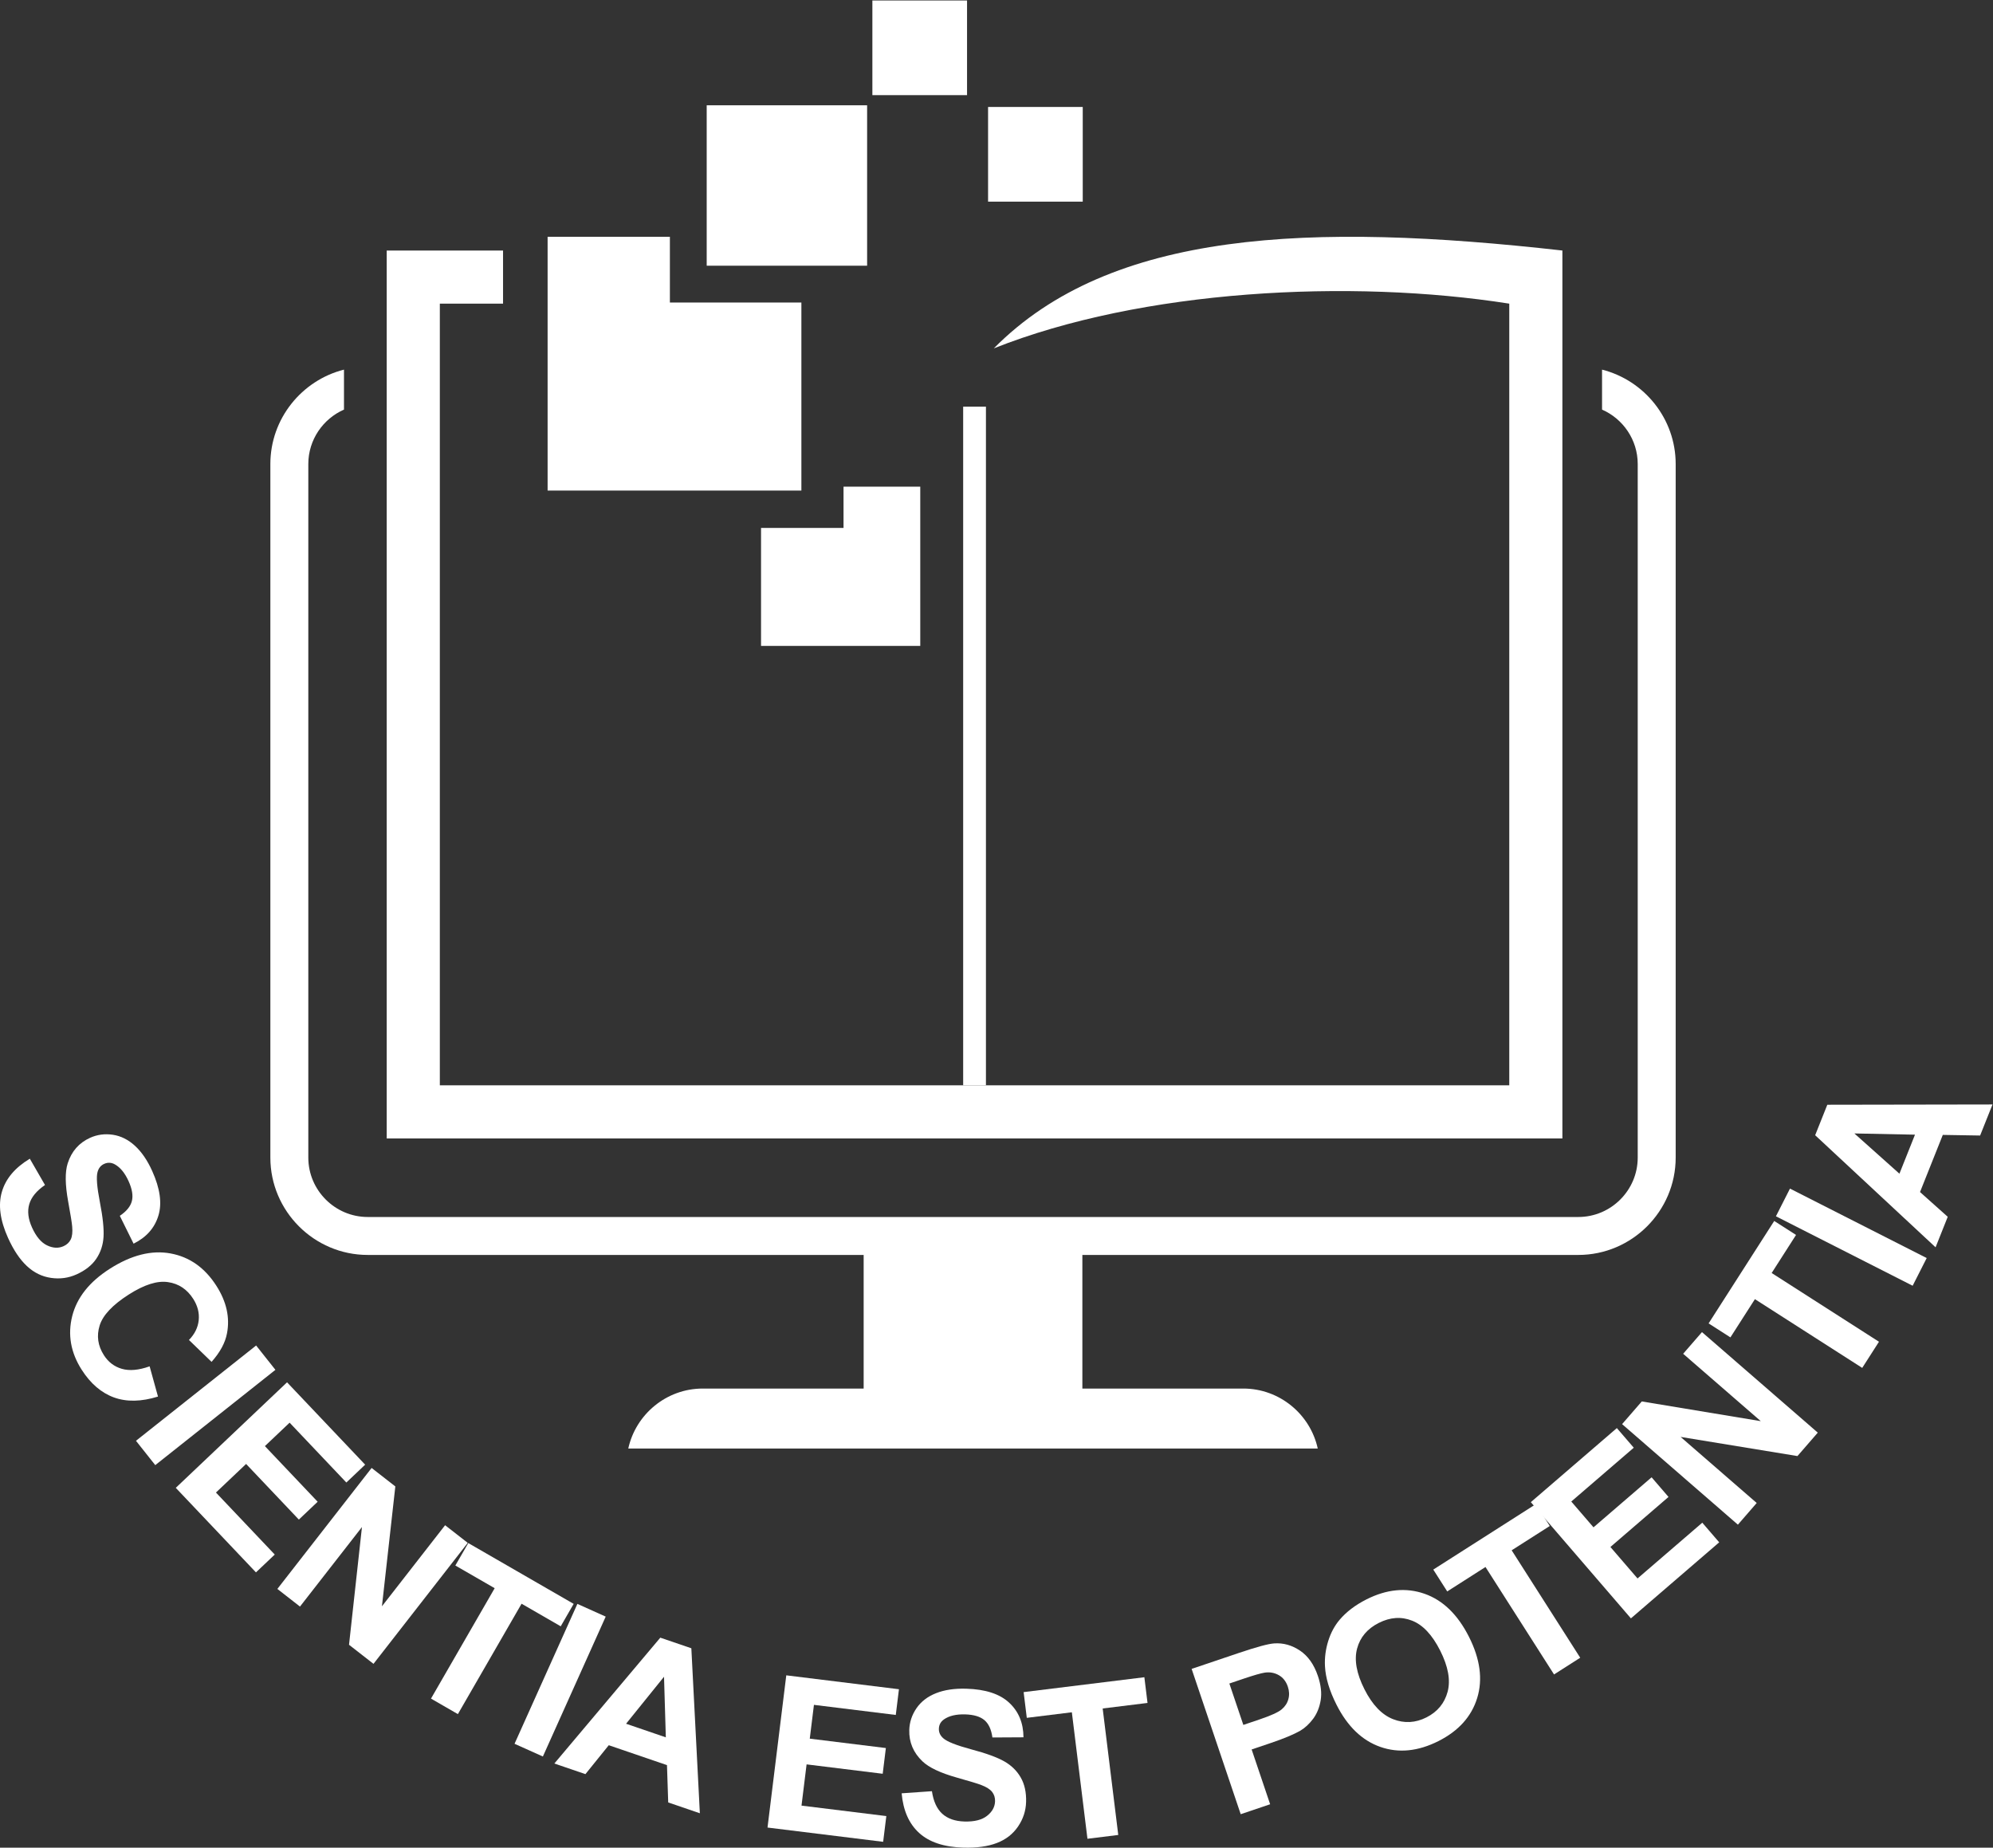 <?xml version="1.0" encoding="UTF-8" standalone="no"?>
<svg
   xmlns:dc="http://purl.org/dc/elements/1.1/"
   xmlns:cc="http://creativecommons.org/ns#"
   xmlns:rdf="http://www.w3.org/1999/02/22-rdf-syntax-ns#"
   xmlns:svg="http://www.w3.org/2000/svg"
   xmlns="http://www.w3.org/2000/svg"
   viewBox="0 0 200.636 185.997"
   height="185.997"
   width="200.636"
   xml:space="preserve"
   id="svg2"
   version="1.1"><rect x="0" y="0" width="200.636" height="185.997" fill="#333333" stroke="none"/><defs
     id="defs6"><clipPath
       id="clipPath18"
       clipPathUnits="userSpaceOnUse"><path
         id="path16"
         d="M 0,139.498 H 150.477 V 0 H 0 Z" /></clipPath></defs><g
     transform="matrix(1.333,0,0,-1.333,0,185.997)"
     id="g10"><g
       id="g12"><g
         clip-path="url(#clipPath18)"
         id="g14"><g
           transform="translate(120.989,111.619)"
           id="g20"><path 
             id="path22"
             style="fill:rgb(255,255,255);fill-opacity:1;fill-rule:evenodd;stroke:none"
             d="m 0,0 c 3.186,-0.805 5.561,-3.703 5.561,-7.129 v -52.376 c 0,-4.044 -3.308,-7.352 -7.352,-7.352 H -93.22 c -4.044,0 -7.351,3.308 -7.351,7.352 v 52.376 c 0,3.426 2.375,6.324 5.56,7.129 v -3.019 c -1.582,-0.694 -2.694,-2.278 -2.694,-4.11 v -52.376 c 0,-2.468 2.018,-4.486 4.485,-4.486 h 91.429 c 2.468,0 4.485,2.018 4.485,4.486 v 52.376 c 0,1.832 -1.111,3.416 -2.694,4.11 z" /></g><g
           transform="translate(29.205,120.614)"
           id="g24"><path
             id="path26"
             style="fill:rgb(255,255,255);fill-opacity:1;fill-rule:evenodd;stroke:none"
             d="M 0,0 H 8.786 V -4.012 H 4.012 V -63.043 H 84.777 V -4.012 C 72.776,-2.128 57.028,-2.944 45.849,-7.39 54.687,1.545 69.758,2.142 88.789,0 V -67.055 H 0 Z" /></g><g
           transform="translate(41.356,121.651)"
           id="g28"><path
             id="path30"
             style="fill:rgb(255,255,255);fill-opacity:1;fill-rule:evenodd;stroke:none"
             d="m 0,0 h 9.235 v -4.965 h 9.931 v -14.2 H 0 Z" /></g><path
           id="path32"
           style="fill:rgb(255,255,255);fill-opacity:1;fill-rule:evenodd;stroke:none"
           d="M 53.371,131.581 H 65.486 V 119.467 H 53.371 Z" /><path
           id="path34"
           style="fill:rgb(255,255,255);fill-opacity:1;fill-rule:evenodd;stroke:none"
           d="m 65.883,139.498 h 7.15 v -7.15 h -7.15 z" /><path
           id="path36"
           style="fill:rgb(255,255,255);fill-opacity:1;fill-rule:evenodd;stroke:none"
           d="m 74.621,131.455 h 7.15 v -7.15 h -7.15 z" /><g
           transform="translate(69.5,102.78)"
           id="g38"><path
             id="path40"
             style="fill:rgb(255,255,255);fill-opacity:1;fill-rule:evenodd;stroke:none"
             d="m 0,0 h -5.795 v -3.116 h -6.23 v -8.909 H 0 Z" /></g><path
           id="path42"
           style="fill:rgb(255,255,255);fill-opacity:1;fill-rule:evenodd;stroke:none"
           d="M 65.225,45.909 H 81.742 V 34.398 H 65.225 Z" /><g
           transform="translate(53.071,34.672)"
           id="g44"><path
             id="path46"
             style="fill:rgb(255,255,255);fill-opacity:1;fill-rule:evenodd;stroke:none"
             d="m 0,0 h 40.825 c 2.745,0 5.059,-1.948 5.623,-4.53 H -5.623 C -5.058,-1.948 -2.745,0 0,0" /></g><path
           id="path48"
           style="fill:rgb(255,255,255);fill-opacity:1;fill-rule:evenodd;stroke:none"
           d="m 72.74,108.822 h 1.72 V 57.571 h -1.72 z" /><g
           transform="translate(2.252,52.029)"
           id="g50"><path
             id="path52"
             style="fill:rgb(255,255,255);fill-opacity:1;fill-rule:nonzero;stroke:none"
             d="M 0,0 1.146,-1.985 C 0.508,-2.424 0.112,-2.904 -0.042,-3.434 -0.197,-3.962 -0.126,-4.548 0.166,-5.194 0.474,-5.877 0.853,-6.328 1.299,-6.543 1.745,-6.758 2.163,-6.779 2.551,-6.604 2.802,-6.49 2.98,-6.321 3.091,-6.096 3.2,-5.873 3.237,-5.548 3.2,-5.127 3.177,-4.839 3.073,-4.205 2.894,-3.221 2.665,-1.955 2.653,-0.998 2.86,-0.352 3.15,0.558 3.715,1.2 4.552,1.579 5.09,1.823 5.666,1.899 6.271,1.809 6.878,1.717 7.432,1.44 7.937,0.979 8.441,0.518 8.875,-0.114 9.241,-0.925 9.837,-2.244 9.995,-3.371 9.709,-4.303 9.424,-5.235 8.8,-5.938 7.836,-6.416 l -1.04,2.104 C 7.3,-3.974 7.603,-3.604 7.707,-3.199 7.811,-2.793 7.729,-2.292 7.46,-1.698 7.183,-1.083 6.837,-0.66 6.425,-0.429 6.159,-0.28 5.89,-0.266 5.614,-0.39 5.364,-0.503 5.198,-0.706 5.117,-0.997 5.009,-1.368 5.068,-2.125 5.29,-3.271 5.514,-4.415 5.604,-5.294 5.567,-5.906 5.528,-6.521 5.348,-7.07 5.02,-7.555 4.692,-8.041 4.196,-8.434 3.53,-8.735 2.926,-9.008 2.283,-9.099 1.603,-9 c -0.681,0.097 -1.289,0.394 -1.822,0.892 -0.535,0.498 -1.009,1.206 -1.424,2.123 -0.603,1.334 -0.759,2.497 -0.465,3.49 C -1.817,-1.502 -1.113,-0.672 0,0" /></g><g
           transform="translate(11.3,36.35)"
           id="g54"><path
             id="path56"
             style="fill:rgb(255,255,255);fill-opacity:1;fill-rule:nonzero;stroke:none"
             d="m 0,0 0.632,-2.283 c -1.262,-0.393 -2.372,-0.413 -3.329,-0.065 -0.956,0.35 -1.768,1.047 -2.437,2.095 -0.827,1.297 -1.064,2.646 -0.712,4.048 0.355,1.399 1.299,2.59 2.838,3.572 C -1.383,8.404 0.148,8.79 1.583,8.525 3.019,8.261 4.173,7.443 5.046,6.075 5.809,4.879 6.074,3.683 5.842,2.487 5.708,1.774 5.32,1.06 4.678,0.337 L 2.97,1.991 C 3.401,2.429 3.647,2.925 3.707,3.478 3.765,4.033 3.626,4.571 3.293,5.094 2.831,5.819 2.196,6.243 1.388,6.36 0.582,6.482 -0.403,6.17 -1.566,5.428 -2.798,4.643 -3.536,3.858 -3.775,3.082 -4.017,2.301 -3.91,1.557 -3.456,0.846 -3.121,0.321 -2.667,-0.026 -2.092,-0.19 -1.517,-0.354 -0.82,-0.293 0,0" /></g><g
           transform="translate(10.269,30.727)"
           id="g58"><path
             id="path60"
             style="fill:rgb(255,255,255);fill-opacity:1;fill-rule:nonzero;stroke:none"
             d="M 0,0 9.074,7.196 10.531,5.358 1.457,-1.838 Z" /></g><g
           transform="translate(13.275,27.174)"
           id="g62"><path
             id="path64"
             style="fill:rgb(255,255,255);fill-opacity:1;fill-rule:nonzero;stroke:none"
             d="M 0,0 8.403,7.969 14.302,1.75 12.882,0.402 8.597,4.921 6.73,3.151 10.715,-1.05 9.295,-2.397 5.311,1.804 3.034,-0.355 7.475,-5.038 6.055,-6.384 Z" /></g><g
           transform="translate(20.947,19.54)"
           id="g66"><path
             id="path68"
             style="fill:rgb(255,255,255);fill-opacity:1;fill-rule:nonzero;stroke:none"
             d="M 0,0 7.118,9.136 8.909,7.74 7.898,-1.311 l 4.77,6.122 1.71,-1.332 -7.118,-9.136 -1.848,1.44 0.977,8.89 -4.68,-6.005 z" /></g><g
           transform="translate(32.549,11.258)"
           id="g70"><path
             id="path72"
             style="fill:rgb(255,255,255);fill-opacity:1;fill-rule:nonzero;stroke:none"
             d="M 0,0 4.81,8.337 1.839,10.05 2.817,11.745 10.775,7.154 9.797,5.459 6.841,7.165 2.031,-1.172 Z" /></g><g
           transform="translate(38.859,7.846)"
           id="g74"><path
             id="path76"
             style="fill:rgb(255,255,255);fill-opacity:1;fill-rule:nonzero;stroke:none"
             d="M 0,0 4.746,10.564 6.885,9.603 2.14,-0.961 Z" /></g><g
           transform="translate(50.284,8.332)"
           id="g78"><path
             id="path80"
             style="fill:rgb(255,255,255);fill-opacity:1;fill-rule:nonzero;stroke:none"
             d="m 0,0 -0.136,4.577 -2.866,-3.55 z m 2.57,-5.734 -2.39,0.818 -0.093,2.818 -4.396,1.503 -1.763,-2.183 -2.347,0.802 8.002,9.503 2.344,-0.801 z" /></g><g
           transform="translate(57.964,1.52)"
           id="g82"><path
             id="path84"
             style="fill:rgb(255,255,255);fill-opacity:1;fill-rule:nonzero;stroke:none"
             d="M 0,0 1.417,11.495 9.926,10.445 9.687,8.503 3.506,9.265 3.191,6.713 8.938,6.004 8.699,4.062 2.951,4.77 2.567,1.656 8.973,0.866 8.733,-1.077 Z" /></g><g
           transform="translate(68.094,4.105)"
           id="g86"><path
             id="path88"
             style="fill:rgb(255,255,255);fill-opacity:1;fill-rule:nonzero;stroke:none"
             d="m 0,0 2.286,0.16 c 0.115,-0.766 0.374,-1.333 0.78,-1.703 0.409,-0.371 0.966,-0.565 1.675,-0.586 0.749,-0.021 1.32,0.121 1.708,0.428 0.39,0.306 0.592,0.673 0.605,1.099 0.008,0.274 -0.067,0.509 -0.22,0.707 C 6.681,0.301 6.405,0.477 6.011,0.628 5.741,0.733 5.126,0.918 4.163,1.189 2.925,1.539 2.061,1.947 1.57,2.417 0.88,3.076 0.55,3.865 0.576,4.784 0.594,5.375 0.776,5.924 1.123,6.43 1.473,6.935 1.964,7.311 2.6,7.562 3.235,7.814 3.993,7.926 4.883,7.9 6.33,7.858 7.412,7.505 8.123,6.84 8.837,6.174 9.195,5.307 9.201,4.23 L 6.854,4.217 C 6.772,4.819 6.572,5.254 6.254,5.524 5.936,5.795 5.448,5.942 4.797,5.961 4.123,5.98 3.591,5.856 3.202,5.587 2.952,5.413 2.82,5.177 2.812,4.875 2.804,4.6 2.913,4.363 3.139,4.162 3.426,3.902 4.132,3.623 5.259,3.32 6.386,3.021 7.215,2.716 7.748,2.414 8.284,2.11 8.699,1.707 8.991,1.199 9.284,0.692 9.42,0.073 9.398,-0.657 9.379,-1.32 9.178,-1.937 8.792,-2.505 8.405,-3.074 7.873,-3.49 7.191,-3.751 6.509,-4.014 5.664,-4.13 4.659,-4.101 3.195,-4.058 2.082,-3.688 1.317,-2.989 0.553,-2.292 0.115,-1.295 0,0" /></g><g
           transform="translate(82.126,0.673)"
           id="g90"><path
             id="path92"
             style="fill:rgb(255,255,255);fill-opacity:1;fill-rule:nonzero;stroke:none"
             d="M 0,0 -1.178,9.552 -4.581,9.132 -4.82,11.075 4.298,12.199 4.537,10.257 1.15,9.839 2.327,0.287 Z" /></g><g
           transform="translate(92.843,12.397)"
           id="g94"><path
             id="path96"
             style="fill:rgb(255,255,255);fill-opacity:1;fill-rule:nonzero;stroke:none"
             d="m 0,0 1.056,-3.126 1.208,0.408 c 0.871,0.294 1.43,0.549 1.685,0.763 0.255,0.214 0.425,0.471 0.507,0.774 0.083,0.302 0.071,0.614 -0.039,0.941 C 4.282,0.161 4.053,0.45 3.732,0.632 3.409,0.813 3.061,0.878 2.679,0.823 2.398,0.782 1.861,0.629 1.064,0.36 Z m 0.857,-9.869 -3.706,10.973 3.553,1.2 C 2.05,2.758 2.943,3.001 3.39,3.029 4.074,3.076 4.721,2.896 5.331,2.487 5.941,2.079 6.395,1.438 6.689,0.564 6.917,-0.11 6.985,-0.716 6.898,-1.258 6.808,-1.8 6.621,-2.265 6.334,-2.655 6.047,-3.042 5.722,-3.345 5.362,-3.561 4.869,-3.844 4.123,-4.155 3.122,-4.494 L 1.683,-4.98 3.08,-9.118 Z" /></g><g
           transform="translate(103.046,11.961)"
           id="g98"><path
             id="path100"
             style="fill:rgb(255,255,255);fill-opacity:1;fill-rule:nonzero;stroke:none"
             d="m 0,0 c 0.592,-1.172 1.312,-1.923 2.159,-2.256 0.847,-0.331 1.688,-0.287 2.521,0.133 0.835,0.422 1.367,1.067 1.601,1.937 C 6.512,0.685 6.325,1.721 5.719,2.922 5.12,4.108 4.414,4.863 3.598,5.182 2.782,5.504 1.944,5.447 1.081,5.011 0.219,4.576 -0.327,3.93 -0.557,3.074 -0.785,2.216 -0.601,1.191 0,0 m -2.116,-1.155 c -0.531,1.054 -0.821,2.02 -0.866,2.896 -0.033,0.645 0.05,1.282 0.246,1.905 0.195,0.625 0.484,1.16 0.865,1.609 0.508,0.597 1.182,1.109 2.024,1.535 C 1.679,7.559 3.136,7.7 4.53,7.216 5.924,6.73 7.045,5.644 7.896,3.957 8.74,2.284 8.945,0.745 8.515,-0.656 8.084,-2.06 7.106,-3.146 5.588,-3.912 c -1.538,-0.775 -3,-0.923 -4.382,-0.441 -1.381,0.481 -2.489,1.546 -3.322,3.198" /></g><g
           transform="translate(117.364,13.082)"
           id="g102"><path
             id="path104"
             style="fill:rgb(255,255,255);fill-opacity:1;fill-rule:nonzero;stroke:none"
             d="M 0,0 -5.177,8.114 -8.067,6.269 -9.12,7.919 -1.375,12.86 -0.322,11.211 -3.2,9.375 1.977,1.262 Z" /></g><g
           transform="translate(123.169,17.317)"
           id="g106"><path
             id="path108"
             style="fill:rgb(255,255,255);fill-opacity:1;fill-rule:nonzero;stroke:none"
             d="M 0,0 -7.558,8.776 -1.062,14.37 0.216,12.887 -4.503,8.823 -2.825,6.875 1.563,10.653 2.84,9.17 -1.548,5.391 0.5,3.014 5.391,7.225 6.668,5.742 Z" /></g><g
           transform="translate(131.249,24.393)"
           id="g110"><path
             id="path112"
             style="fill:rgb(255,255,255);fill-opacity:1;fill-rule:nonzero;stroke:none"
             d="m 0,0 -8.746,7.592 1.488,1.714 8.986,-1.489 -5.862,5.088 1.421,1.637 L 6.033,6.95 4.497,5.181 -4.328,6.627 1.42,1.637 Z" /></g><g
           transform="translate(140.638,36.232)"
           id="g114"><path
             id="path116"
             style="fill:rgb(255,255,255);fill-opacity:1;fill-rule:nonzero;stroke:none"
             d="m 0,0 -8.104,5.191 -1.85,-2.887 -1.648,1.056 4.956,7.736 1.648,-1.055 -1.841,-2.875 8.104,-5.191 z" /></g><g
           transform="translate(144.446,42.436)"
           id="g118"><path
             id="path120"
             style="fill:rgb(255,255,255);fill-opacity:1;fill-rule:nonzero;stroke:none"
             d="M 0,0 -10.325,5.245 -9.264,7.336 1.062,2.091 Z" /></g><g
           transform="translate(144.623,53.845)"
           id="g122"><path
             id="path124"
             style="fill:rgb(255,255,255);fill-opacity:1;fill-rule:nonzero;stroke:none"
             d="m 0,0 -4.577,0.092 3.402,-3.039 z M 5.854,2.281 4.919,-0.065 2.1,-0.018 0.38,-4.333 2.473,-6.203 1.555,-8.507 -7.539,-0.042 -6.621,2.26 Z" /></g></g></g></g></svg>